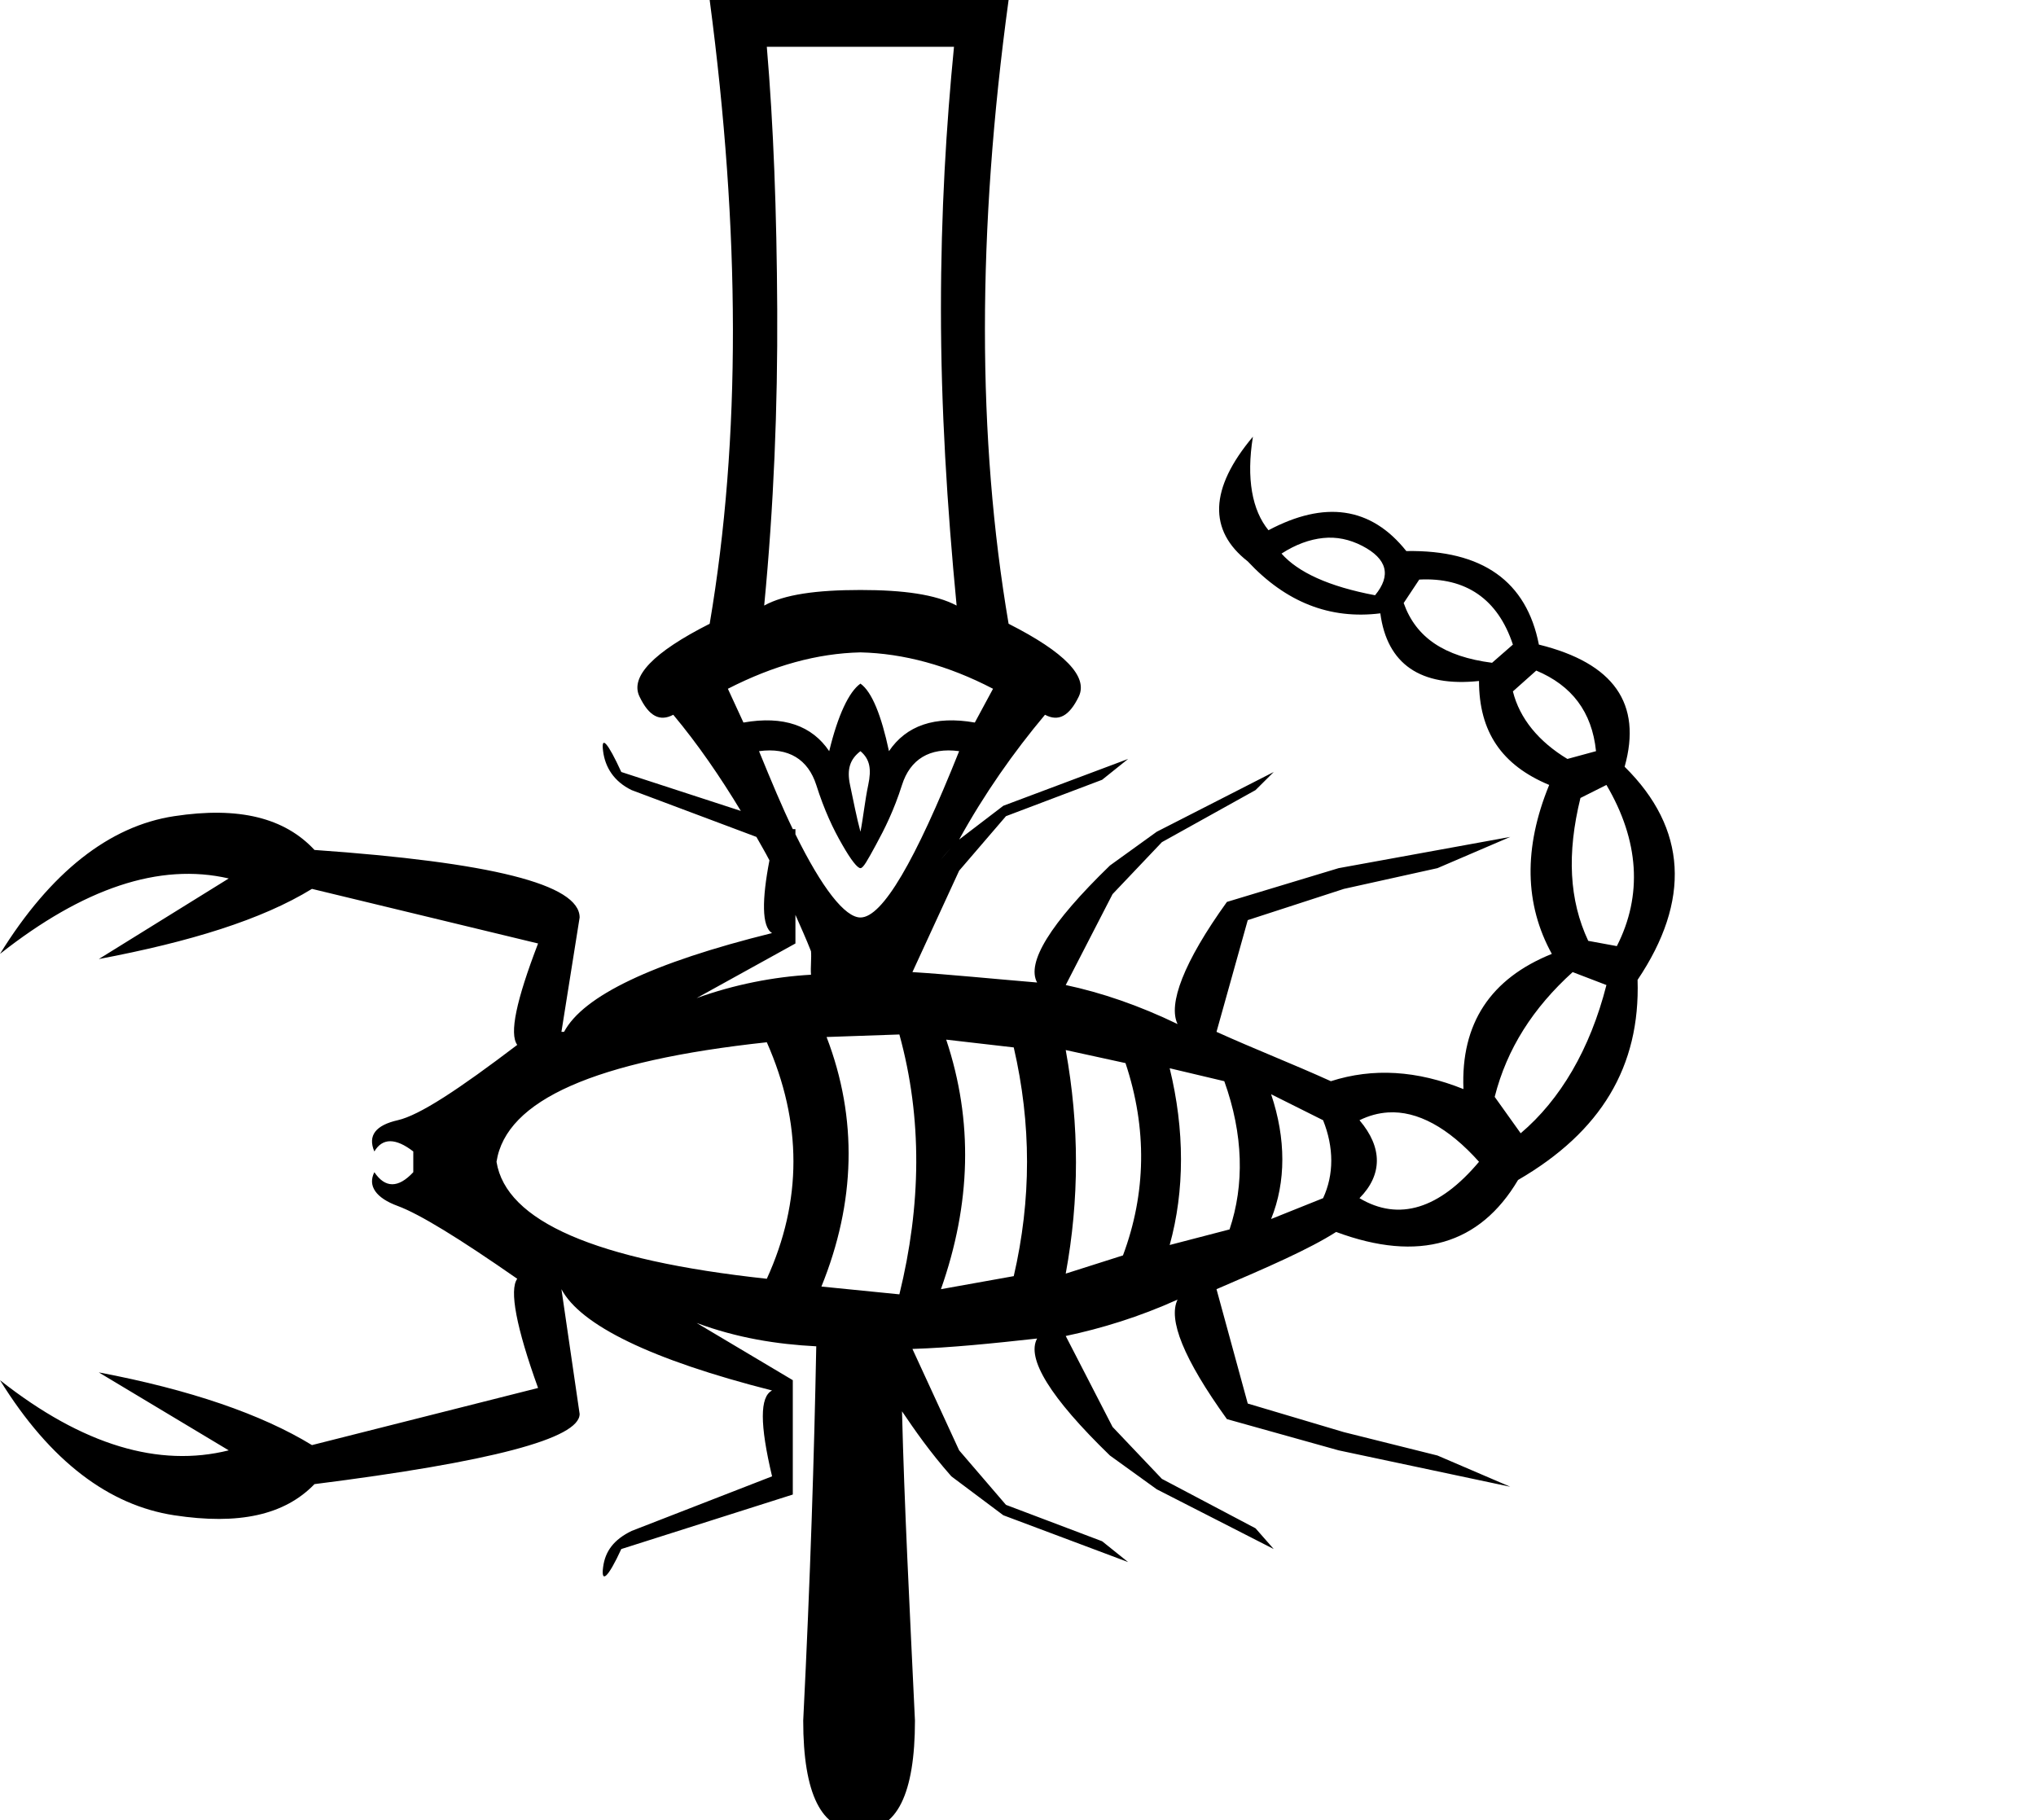 <?xml version="1.0" encoding="UTF-8" standalone="no"?>
<svg
   xmlns:dc="http://purl.org/dc/elements/1.1/"
   xmlns:cc="http://creativecommons.org/ns#"
   xmlns:rdf="http://www.w3.org/1999/02/22-rdf-syntax-ns#"
   xmlns:svg="http://www.w3.org/2000/svg"
   xmlns="http://www.w3.org/2000/svg"
   xmlns:sodipodi="http://sodipodi.sourceforge.net/DTD/sodipodi-0.dtd"
   xmlns:inkscape="http://www.inkscape.org/namespaces/inkscape"
   width="20.134"
   height="18"
   id="svg2344"
   sodipodi:version="0.32"
   inkscape:version="0.46"
   sodipodi:docname="L35.svg"
   inkscape:output_extension="org.inkscape.output.svg.inkscape"
   sodipodi:docbase="C:\Program Files\JSesh\fontsST"
   sodipodi:modified="true"
   version="1.0">
  <defs
     id="defs2349">
    <inkscape:perspective
       sodipodi:type="inkscape:persp3d"
       inkscape:vp_x="0 : 11.000123 : 1"
       inkscape:vp_y="0 : 1000 : 0"
       inkscape:vp_z="20.134346 : 11.000123 : 1"
       inkscape:persp3d-origin="10.067173 : 7.3334153 : 1"
       id="perspective3457" />
  </defs>
  <sodipodi:namedview
     inkscape:window-height="708"
     inkscape:window-width="1024"
     inkscape:pageshadow="2"
     inkscape:pageopacity="0.0"
     guidetolerance="10.0"
     gridtolerance="10.0"
     objecttolerance="10.0"
     borderopacity="1.0"
     bordercolor="#666666"
     pagecolor="#ffffff"
     id="base"
     inkscape:zoom="22.954288"
     inkscape:cx="10.067173"
     inkscape:cy="6.9639779"
     inkscape:window-x="220"
     inkscape:window-y="22"
     inkscape:current-layer="svg2344"
     showgrid="false" />
  <path
     style="fill:#000000;stroke:none"
     d="M 7.018,-3.5527137e-15 C 7.32,2.286 7.329,4.337 7.018,6.169 C 6.46,6.451 6.229,6.693 6.324,6.889 C 6.418,7.085 6.525,7.139 6.658,7.069 C 6.901,7.36 7.122,7.682 7.326,8.02 L 6.144,7.635 C 6.009,7.341 5.943,7.27 5.964,7.429 C 5.984,7.588 6.071,7.729 6.246,7.814 L 7.48,8.277 C 7.523,8.354 7.568,8.429 7.609,8.509 C 7.535,8.893 7.531,9.166 7.635,9.228 C 6.448,9.522 5.767,9.85 5.578,10.205 L 5.552,10.205 L 5.732,9.074 C 5.732,8.744 4.849,8.528 3.11,8.406 C 2.814,8.088 2.363,7.974 1.722,8.072 C 1.082,8.169 0.499,8.627 0,9.434 C 0.822,8.786 1.575,8.529 2.262,8.688 L 0.977,9.485 C 1.88,9.314 2.586,9.097 3.085,8.791 L 5.321,9.331 C 5.105,9.894 5.035,10.224 5.115,10.334 C 4.536,10.774 4.149,11.03 3.933,11.079 C 3.717,11.128 3.634,11.229 3.702,11.388 C 3.782,11.253 3.912,11.253 4.087,11.388 L 4.087,11.593 C 3.939,11.752 3.809,11.752 3.702,11.593 C 3.634,11.728 3.717,11.848 3.933,11.927 C 4.149,12.007 4.536,12.244 5.115,12.647 C 5.035,12.757 5.105,13.128 5.321,13.727 L 3.085,14.292 C 2.586,13.987 1.88,13.744 0.977,13.573 L 2.262,14.344 C 1.575,14.515 0.822,14.298 0,13.65 C 0.499,14.457 1.082,14.888 1.722,14.986 C 2.363,15.084 2.814,14.984 3.11,14.678 C 4.849,14.458 5.732,14.228 5.732,13.984 L 5.552,12.75 C 5.741,13.105 6.435,13.447 7.635,13.752 C 7.513,13.814 7.513,14.087 7.635,14.601 L 6.246,15.141 C 6.071,15.226 5.984,15.341 5.964,15.5 C 5.943,15.659 6.009,15.614 6.144,15.32 L 7.84,14.781 L 7.84,13.65 L 6.889,13.084 C 7.29,13.233 7.683,13.295 8.072,13.315 C 8.051,14.405 8.014,15.595 7.943,17.017 C 7.943,17.742 8.124,18.107 8.483,18.097 L 8.509,18.097 C 8.868,18.107 9.048,17.742 9.048,17.017 C 8.994,15.871 8.943,14.889 8.92,13.958 C 9.048,14.146 9.189,14.352 9.408,14.601 L 9.922,14.986 L 11.156,15.449 L 10.899,15.243 L 9.948,14.883 L 9.485,14.344 L 9.023,13.341 C 9.4,13.329 9.812,13.287 10.256,13.238 C 10.149,13.434 10.383,13.82 10.976,14.395 L 11.439,14.729 L 12.596,15.32 L 12.416,15.115 L 11.49,14.626 L 11.002,14.112 L 10.539,13.213 C 10.89,13.139 11.267,13.024 11.645,12.853 C 11.55,13.048 11.702,13.436 12.133,14.035 L 13.238,14.344 L 14.935,14.704 L 14.215,14.395 L 13.29,14.164 L 12.339,13.881 L 12.03,12.75 C 12.542,12.53 12.943,12.356 13.213,12.184 C 14.035,12.49 14.635,12.306 15.012,11.67 C 15.834,11.193 16.221,10.547 16.194,9.691 C 16.72,8.908 16.686,8.195 16.066,7.583 C 16.241,6.959 15.959,6.558 15.218,6.375 C 15.096,5.751 14.662,5.437 13.907,5.45 C 13.556,5.009 13.097,4.95 12.544,5.244 C 12.383,5.048 12.323,4.734 12.39,4.319 C 11.959,4.832 11.948,5.247 12.339,5.552 C 12.716,5.956 13.151,6.128 13.65,6.066 C 13.717,6.568 14.047,6.796 14.626,6.735 C 14.626,7.236 14.849,7.567 15.32,7.763 C 15.064,8.387 15.077,8.945 15.346,9.434 C 14.74,9.678 14.445,10.122 14.472,10.771 C 14.014,10.587 13.579,10.559 13.161,10.693 C 12.784,10.522 12.408,10.376 12.03,10.205 L 12.339,9.1 L 13.29,8.791 L 14.215,8.586 L 14.935,8.277 L 13.238,8.586 L 12.133,8.92 C 11.702,9.519 11.55,9.932 11.645,10.128 C 11.267,9.945 10.89,9.816 10.539,9.742 L 11.002,8.843 L 11.49,8.329 L 12.416,7.814 L 12.596,7.635 L 11.439,8.226 L 10.976,8.56 C 10.383,9.135 10.149,9.521 10.256,9.717 C 9.812,9.68 9.4,9.638 9.023,9.614 L 9.485,8.611 L 9.948,8.072 L 10.899,7.712 L 11.156,7.506 L 9.922,7.969 L 9.485,8.303 C 9.733,7.853 10.022,7.441 10.334,7.069 C 10.466,7.139 10.573,7.085 10.668,6.889 C 10.762,6.693 10.531,6.451 9.974,6.169 C 9.662,4.337 9.662,2.286 9.974,-3.5527137e-15 L 7.018,-3.5527137e-15 z M 7.583,0.463 L 9.434,0.463 C 9.358,1.238 9.305,2.092 9.305,3.059 C 9.305,4.026 9.365,5.003 9.46,5.989 C 9.252,5.879 8.934,5.835 8.509,5.835 C 8.074,5.835 7.756,5.879 7.557,5.989 C 7.652,5.003 7.691,4.026 7.686,3.059 C 7.681,2.092 7.649,1.238 7.583,0.463 z M 13.084,5.321 C 13.217,5.307 13.345,5.334 13.47,5.398 C 13.719,5.527 13.76,5.691 13.598,5.887 C 13.14,5.801 12.835,5.659 12.673,5.475 C 12.814,5.384 12.951,5.335 13.084,5.321 z M 14.035,5.732 C 14.494,5.708 14.812,5.923 14.961,6.375 L 14.755,6.555 C 14.283,6.494 14.002,6.306 13.881,5.964 L 14.035,5.732 z M 8.509,6.452 C 8.934,6.462 9.375,6.58 9.82,6.812 L 9.64,7.146 C 9.243,7.076 8.961,7.177 8.791,7.429 C 8.716,7.076 8.622,6.841 8.509,6.761 C 8.395,6.841 8.285,7.076 8.2,7.429 C 8.03,7.177 7.749,7.076 7.352,7.146 L 7.198,6.812 C 7.651,6.58 8.083,6.462 8.509,6.452 z M 15.192,6.632 C 15.542,6.779 15.743,7.038 15.783,7.429 L 15.5,7.506 C 15.217,7.335 15.028,7.107 14.961,6.838 L 15.192,6.632 z M 7.506,7.429 C 7.799,7.389 7.991,7.511 8.072,7.763 C 8.152,8.015 8.239,8.198 8.329,8.354 C 8.418,8.51 8.48,8.586 8.509,8.586 C 8.537,8.586 8.578,8.51 8.663,8.354 C 8.748,8.198 8.84,8.015 8.92,7.763 C 9,7.511 9.192,7.389 9.485,7.429 C 9.051,8.516 8.726,9.074 8.509,9.074 C 8.356,9.074 8.13,8.786 7.866,8.251 L 7.866,8.2 L 7.84,8.2 C 7.735,7.984 7.628,7.727 7.506,7.429 z M 8.509,7.429 C 8.603,7.509 8.619,7.607 8.586,7.763 C 8.553,7.919 8.537,8.085 8.509,8.226 C 8.471,8.085 8.439,7.919 8.406,7.763 C 8.373,7.607 8.405,7.509 8.509,7.429 z M 15.886,7.763 C 16.21,8.313 16.245,8.855 15.989,9.357 L 15.706,9.305 C 15.517,8.902 15.494,8.442 15.629,7.892 L 15.886,7.763 z M 9.408,8.38 C 9.042,8.795 8.826,9.111 8.714,9.357 C 8.831,9.112 9.05,8.786 9.408,8.38 z M 7.866,9.048 C 7.917,9.165 7.973,9.287 8.02,9.408 C 8.026,9.474 8.014,9.569 8.02,9.64 C 7.651,9.661 7.264,9.736 6.889,9.871 L 7.866,9.331 L 7.866,9.048 z M 15.552,9.614 L 15.886,9.742 C 15.724,10.378 15.429,10.877 15.038,11.208 L 14.781,10.848 C 14.902,10.371 15.161,9.968 15.552,9.614 z M 8.894,10.231 C 9.123,11.062 9.11,11.921 8.894,12.801 L 8.123,12.724 C 8.46,11.893 8.484,11.064 8.174,10.256 L 8.894,10.231 z M 9.357,10.282 L 10.025,10.359 C 10.2,11.117 10.2,11.863 10.025,12.621 L 9.305,12.75 C 9.602,11.906 9.626,11.089 9.357,10.282 z M 7.583,10.308 C 7.934,11.103 7.934,11.877 7.583,12.647 C 5.885,12.464 5.004,12.077 4.91,11.49 C 5.004,10.879 5.885,10.491 7.583,10.308 z M 10.539,10.385 L 11.13,10.514 C 11.346,11.162 11.334,11.804 11.105,12.416 L 10.539,12.596 C 10.674,11.862 10.674,11.131 10.539,10.385 z M 11.567,10.565 L 12.107,10.693 C 12.296,11.219 12.307,11.718 12.159,12.159 L 11.567,12.313 C 11.716,11.775 11.716,11.176 11.567,10.565 z M 12.57,10.822 L 13.084,11.079 C 13.192,11.348 13.192,11.618 13.084,11.85 L 12.57,12.056 C 12.718,11.689 12.718,11.262 12.57,10.822 z M 13.727,11.002 C 14.015,10.984 14.323,11.151 14.626,11.49 C 14.236,11.955 13.835,12.083 13.444,11.85 C 13.673,11.618 13.673,11.348 13.444,11.079 C 13.538,11.033 13.631,11.008 13.727,11.002 z"
     id="path2346" />
</svg>
